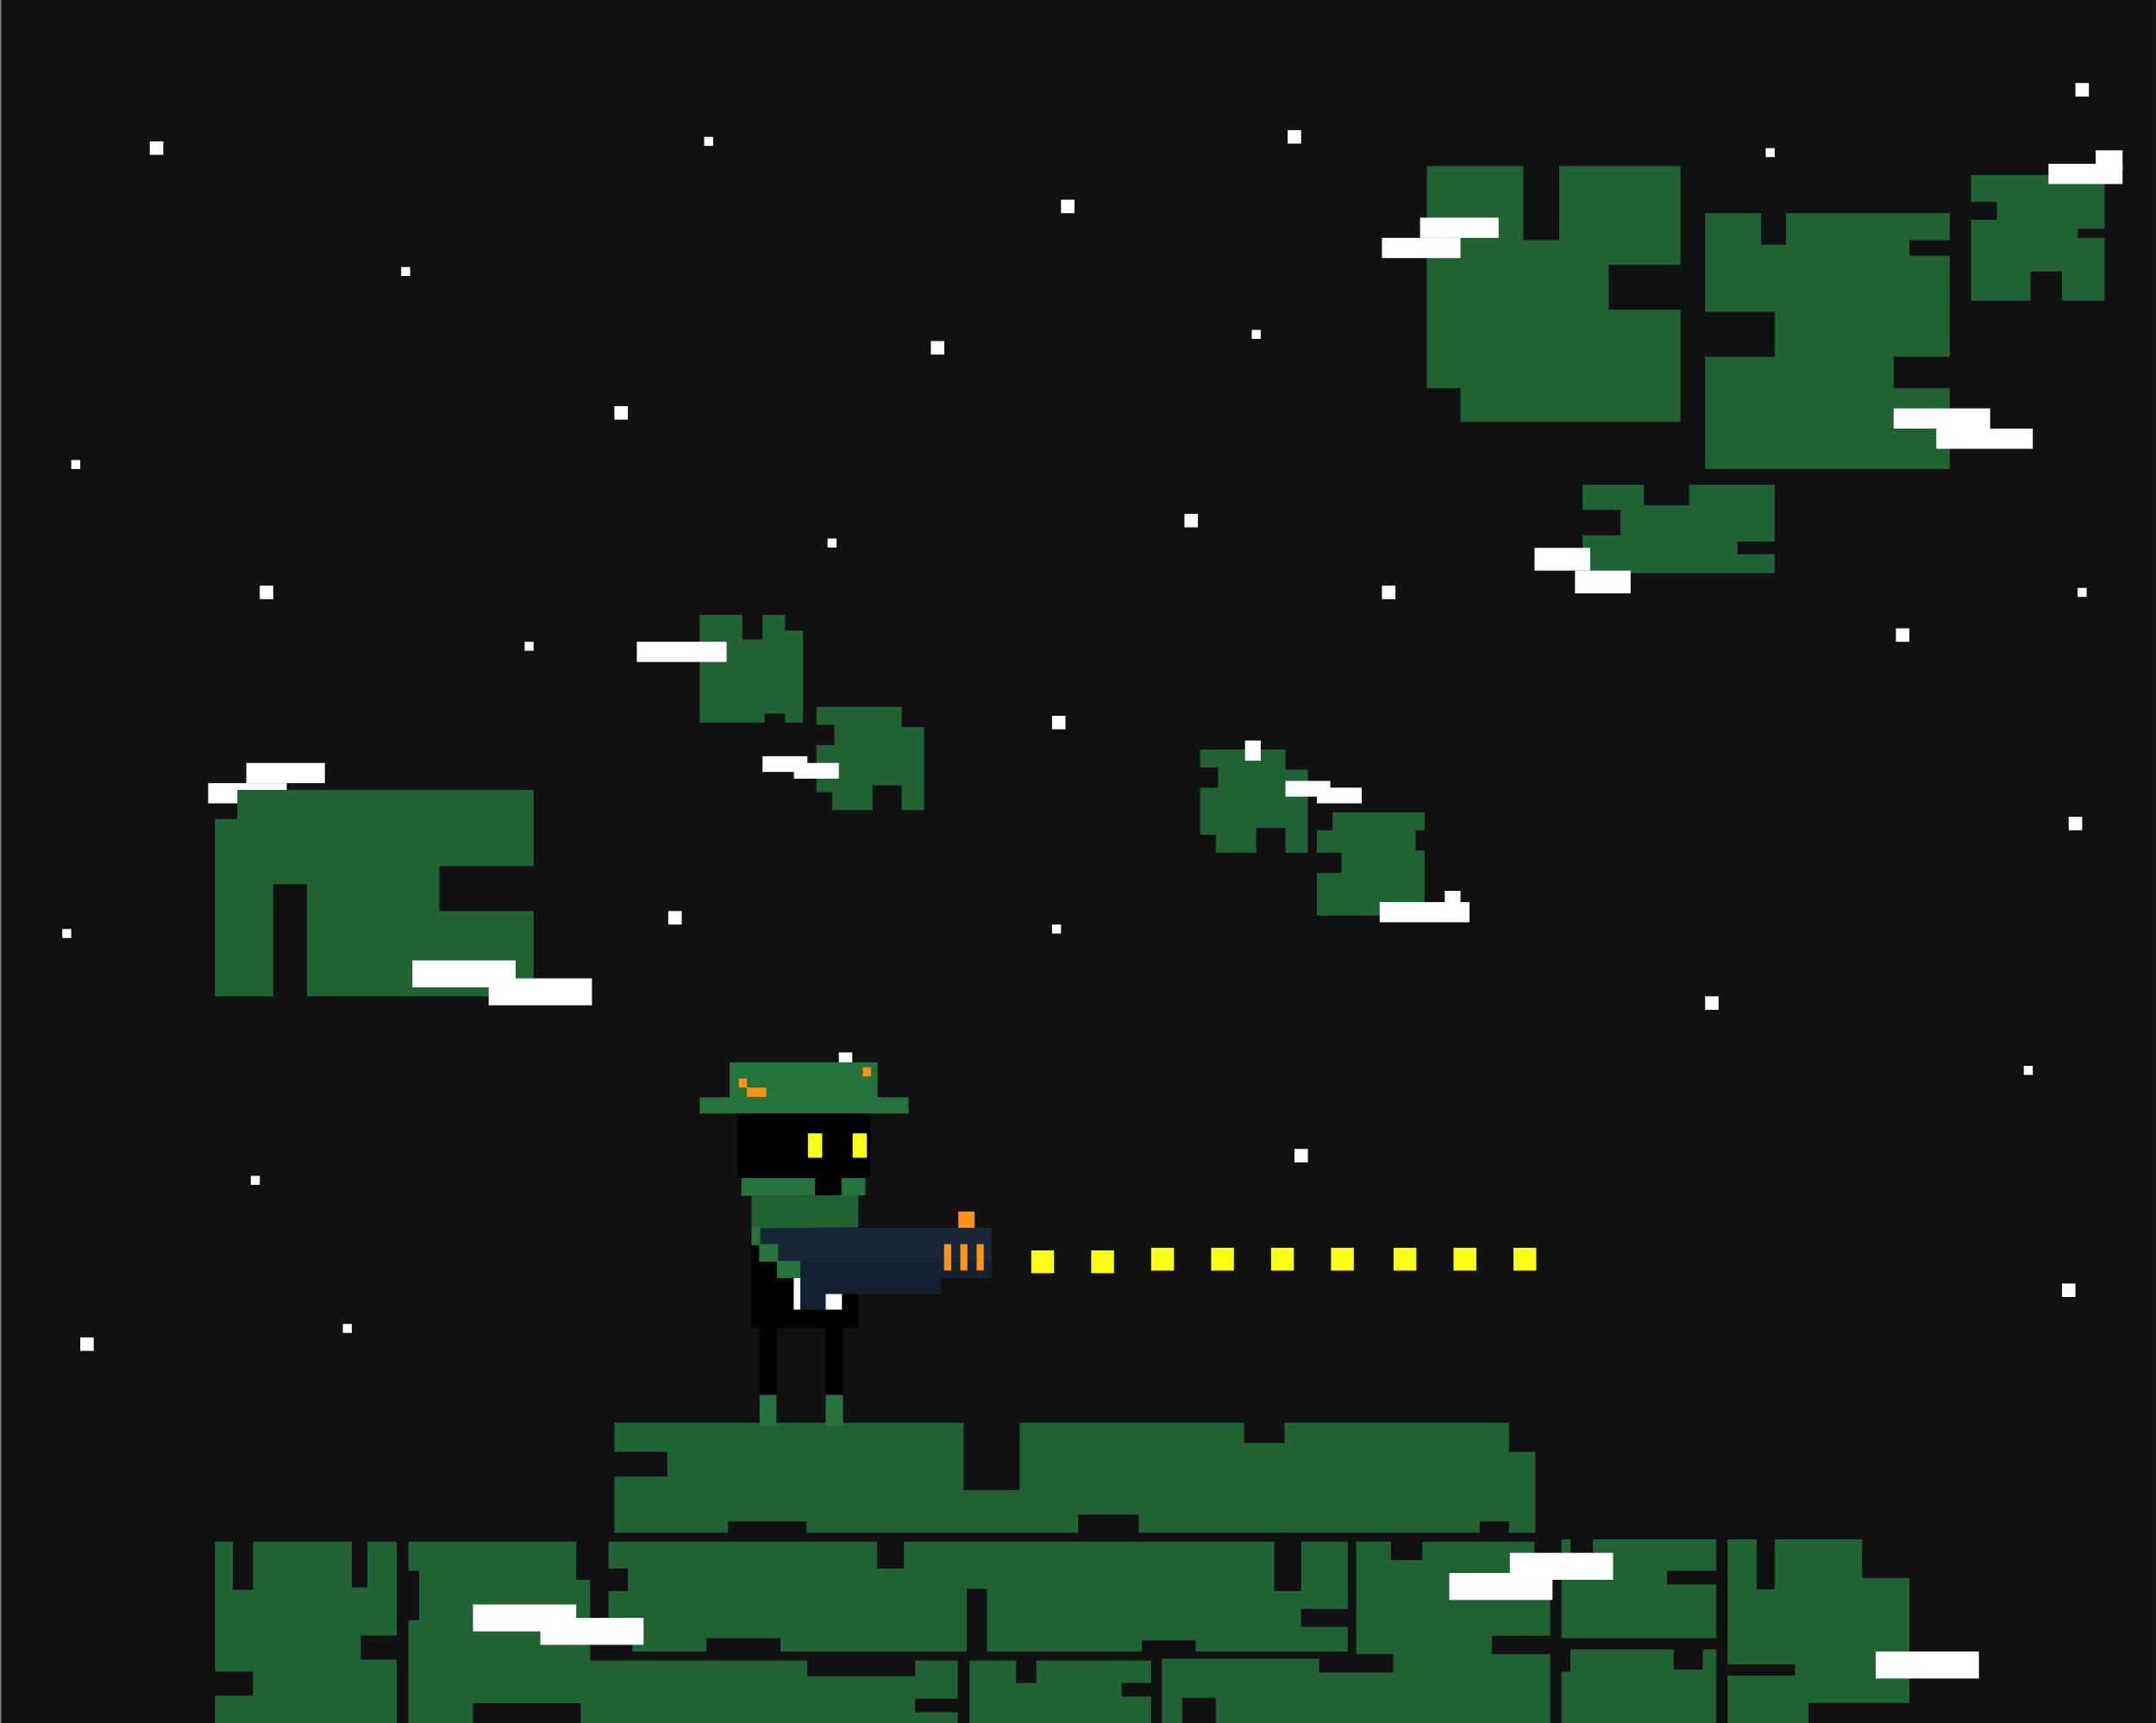 <svg width="1281" height="1024" viewBox="0 0 1281 1024" fill="none" xmlns="http://www.w3.org/2000/svg">
<rect x="0" y="0" width="1281" height="1024" fill="#808080" stroke="none"/>
<g clip-path="url(#clip0_419_3094)">
<rect width="1280" height="1024" transform="translate(0.898)" fill="#111111"/>
<rect x="908.969" y="364" width="58.756" height="18.752" fill="white"/>
<rect x="890.219" y="445.259" width="62.506" height="18.752" transform="rotate(-90 890.219 445.259)" fill="white"/>
<rect x="948.977" y="445.259" width="40.004" height="18.752" transform="rotate(-90 948.977 445.259)" fill="white"/>
<rect x="930.219" y="423.381" width="18.127" height="18.752" transform="rotate(-90 930.219 423.381)" fill="white"/>
<rect x="908.969" y="445.259" width="40.004" height="18.752" fill="white"/>
<rect x="804.312" y="405.433" width="18.573" height="18.573" fill="white"/>
<rect x="822.883" y="424.006" width="20.002" height="18.573" fill="white"/>
<rect x="785.734" y="386.86" width="18.573" height="18.573" fill="white"/>
<rect x="767.164" y="464.01" width="100.01" height="18.573" transform="rotate(-90 767.164 464.01)" fill="white"/>
<rect x="842.883" y="464.01" width="100.01" height="18.573" transform="rotate(-90 842.883 464.01)" fill="white"/>
<rect x="525.891" y="365.25" width="40.004" height="18.752" fill="white"/>
<rect x="525.891" y="406.505" width="40.004" height="18.127" fill="white"/>
<rect x="507.141" y="464.011" width="80.008" height="18.752" transform="rotate(-90 507.141 464.011)" fill="white"/>
<rect x="565.898" y="464.011" width="80.008" height="18.752" transform="rotate(-90 565.898 464.011)" fill="white"/>
<rect x="420.25" y="365.25" width="39.379" height="18.752" fill="white"/>
<rect x="420.25" y="446.509" width="39.379" height="18.752" fill="white"/>
<rect x="401.5" y="445.259" width="61.256" height="18.752" transform="rotate(-90 401.5 445.259)" fill="white"/>
<rect x="459.633" y="445.259" width="61.256" height="18.752" transform="rotate(-90 459.633 445.259)" fill="white"/>
<rect x="332.75" y="446.509" width="40.004" height="18.752" fill="white"/>
<rect x="314" y="465.26" width="100.01" height="18.752" transform="rotate(-90 314 465.26)" fill="white"/>
<rect x="719.656" y="464.01" width="100.01" height="18.752" transform="rotate(-90 719.656 464.01)" fill="white"/>
<rect x="672.156" y="445.259" width="62.506" height="18.752" transform="rotate(-90 672.156 445.259)" fill="white"/>
<rect x="632.148" y="445.259" width="40.004" height="18.752" fill="white"/>
<rect x="632.148" y="364" width="40.004" height="18.752" fill="white"/>
<rect x="613.398" y="464.011" width="100.01" height="18.752" transform="rotate(-90 613.398 464.011)" fill="white"/>
<rect x="611.117" y="660.28" width="43.754" height="10.255" transform="rotate(-90 611.117 660.28)" fill="#206234"/>
<rect x="594.023" y="642.163" width="25.637" height="10.255" transform="rotate(-90 594.023 642.163)" fill="#206234"/>
<rect x="627.867" y="642.163" width="25.637" height="10.255" transform="rotate(-90 627.867 642.163)" fill="#206234"/>
<rect x="594.023" y="626.78" width="10.255" height="17.092" transform="rotate(-90 594.023 626.78)" fill="#206234"/>
<rect x="594.023" y="642.163" width="8.888" height="17.092" transform="rotate(-90 594.023 642.163)" fill="#206234"/>
<rect x="628.211" y="642.163" width="8.888" height="17.092" transform="rotate(-90 628.211 642.163)" fill="#206234"/>
<rect x="670.25" y="642.847" width="8.888" height="8.888" transform="rotate(-90 670.25 642.847)" fill="#206234"/>
<rect x="662.047" y="625.413" width="8.888" height="8.888" transform="rotate(-90 662.047 625.413)" fill="#206234"/>
<rect x="678.797" y="633.275" width="16.75" height="8.888" transform="rotate(-90 678.797 633.275)" fill="#206234"/>
<rect x="662.047" y="660.28" width="18.117" height="8.888" transform="rotate(-90 662.047 660.28)" fill="#206234"/>
<rect x="678.797" y="660.28" width="8.888" height="8.888" transform="rotate(-90 678.797 660.28)" fill="#206234"/>
<rect x="627.867" y="626.78" width="10.255" height="17.092" transform="rotate(-90 627.867 626.78)" fill="#206234"/>
<rect x="644.961" y="660.28" width="43.754" height="10.255" transform="rotate(-90 644.961 660.28)" fill="#206234"/>
<g clip-path="url(#clip1_419_3094)">
<rect width="1365.33" height="1024" transform="translate(-41.668)" fill="#111111"/>
<path fill-rule="evenodd" clip-rule="evenodd" d="M847.758 98.666H905.099V142.668H926.434V98.666H998.44V157.333H955.766V184H998.44V250.667H867.753V230.667H847.758V98.666Z" fill="#206234"/>
<rect x="89.016" y="84" width="8.001" height="8" fill="white"/>
<rect x="1229.12" y="485.333" width="8.001" height="8" fill="white"/>
<rect x="765.078" y="77.333" width="8.001" height="8" fill="white"/>
<rect x="821.086" y="348" width="8.001" height="8" fill="white"/>
<rect x="703.742" y="305.333" width="8.001" height="8" fill="white"/>
<rect x="630.398" y="118.667" width="8.001" height="8" fill="white"/>
<rect x="365.039" y="241.333" width="8.001" height="8" fill="white"/>
<rect x="1013.11" y="592" width="8.001" height="8" fill="white"/>
<rect x="498.391" y="625.334" width="8.001" height="8" fill="white"/>
<rect x="397.039" y="541.333" width="8.001" height="8" fill="white"/>
<rect x="769.086" y="682.667" width="8.001" height="8" fill="white"/>
<rect x="47.676" y="794.667" width="8.001" height="8" fill="white"/>
<rect x="743.742" y="196.001" width="5.334" height="5.333" fill="white"/>
<rect x="625.07" y="549.333" width="5.334" height="5.333" fill="white"/>
<rect x="650.398" y="750.667" width="5.334" height="5.333" fill="white"/>
<rect x="491.719" y="320" width="5.334" height="5.333" fill="white"/>
<rect x="149.016" y="698.666" width="5.334" height="5.333" fill="white"/>
<rect x="1049.12" y="88" width="5.334" height="5.333" fill="white"/>
<rect x="238.359" y="158.667" width="5.334" height="5.333" fill="white"/>
<rect x="37.008" y="552" width="5.334" height="5.333" fill="white"/>
<rect x="418.383" y="81.333" width="5.334" height="5.333" fill="white"/>
<rect x="311.703" y="381.333" width="5.334" height="5.333" fill="white"/>
<rect x="203.695" y="786.667" width="5.334" height="5.333" fill="white"/>
<rect x="1202.46" y="633.333" width="5.334" height="5.333" fill="white"/>
<rect x="1234.47" y="349.333" width="5.334" height="5.333" fill="white"/>
<rect x="42.34" y="273.333" width="5.334" height="5.333" fill="white"/>
<rect x="1225.13" y="762.667" width="8.001" height="8" fill="white"/>
<rect x="625.07" y="425.333" width="8.001" height="8" fill="white"/>
<rect x="1233.13" y="49.334" width="8.001" height="8" fill="white"/>
<rect x="154.352" y="347.999" width="8.001" height="8" fill="white"/>
<rect x="553.07" y="202.668" width="8.001" height="8" fill="white"/>
<rect x="1126.45" y="373.334" width="8.001" height="8" fill="white"/>
<rect x="843.75" y="129.333" width="46.671" height="12" fill="white"/>
<path fill-rule="evenodd" clip-rule="evenodd" d="M1250.47 104H1171.12V120H1186.46V130.667H1171.12V178.667H1206.47V161.333H1225.14V178.667H1250.47V141.333H1234.47V136H1250.47V104Z" fill="#206234"/>
<path fill-rule="evenodd" clip-rule="evenodd" d="M940.293 340.56H1054.44V329.297H1032.37V321.788H1054.44V287.999H1003.6V300.201H976.747V287.999H940.293V303.017H962.813V318.034H940.293V340.56Z" fill="#206234"/>
<path fill-rule="evenodd" clip-rule="evenodd" d="M1013.11 126.667H1046.45V145.333H1061.12V126.667H1158.46V142.667H1134.46V152H1158.46V212H1125.13V230.667H1158.46V278.667H1013.11V212H1054.45V185.333H1013.11V126.667Z" fill="#206234"/>
<rect x="1125.12" y="242.667" width="57.339" height="12" fill="white"/>
<rect x="911.766" y="325.543" width="33.042" height="13.516" fill="white"/>
<rect x="935.797" y="339.059" width="33.042" height="13.516" fill="white"/>
<rect x="1150.46" y="254.666" width="57.339" height="12" fill="white"/>
<rect x="1217.12" y="97.333" width="44.004" height="12" fill="white"/>
<rect x="1245.13" y="89.335" width="16.002" height="12" fill="white"/>
<rect x="821.086" y="141.334" width="46.671" height="12" fill="white"/>
<rect x="146.352" y="453.333" width="46.671" height="12" fill="white"/>
<rect x="123.68" y="465.333" width="46.671" height="12" fill="white"/>
<path fill-rule="evenodd" clip-rule="evenodd" d="M782.422 493.333V506.667H797.09V518.667H782.422V544H846.428V505.333H841.094V493.333H846.428V482.667H791.757V493.333H782.422Z" fill="#206234"/>
<rect x="819.75" y="536" width="53.339" height="12" fill="white"/>
<rect x="858.422" y="529.333" width="9.334" height="12" fill="white"/>
<path fill-rule="evenodd" clip-rule="evenodd" d="M746.401 506.667H722.414V496H713.072V468H723.747V456H713.072V445.333H763.742V457.332H777.078V506.667H763.736V491.999H746.401V506.667Z" fill="#206234"/>
<rect x="739.742" y="440" width="9.334" height="12" fill="white"/>
<rect x="763.742" y="464" width="26.669" height="9.333" fill="white"/>
<rect x="782.406" y="468" width="26.669" height="9.333" fill="white"/>
<path fill-rule="evenodd" clip-rule="evenodd" d="M466.395 365.333H453.062V380H441.061V365.333H415.723V429.334H454.392V424.001H466.393V429.334H477.062V374.666H466.395V365.333Z" fill="#206234"/>
<rect x="431.719" y="393.333" width="53.339" height="12" transform="rotate(-180 431.719 393.333)" fill="white"/>
<path fill-rule="evenodd" clip-rule="evenodd" d="M518.394 481.333H494.4V470.667H485.064V442.667H495.733V430.667H485.064V420H535.734V431.999H549.07V481.333H535.729V466.667H518.394V481.333Z" fill="#206234"/>
<rect x="498.398" y="462.668" width="26.669" height="9.333" transform="rotate(-180 498.398 462.668)" fill="white"/>
<rect x="479.727" y="458.668" width="26.669" height="9.333" transform="rotate(-180 479.727 458.668)" fill="white"/>
<path fill-rule="evenodd" clip-rule="evenodd" d="M127.688 486.667V592H162.363V525.335H182.365V592H317.04V541.333H261.037V514.667H317.04V469.333H141.015V486.667H127.688Z" fill="#206234"/>
<rect x="351.711" y="597.333" width="61.34" height="16" transform="rotate(-180 351.711 597.333)" fill="white"/>
<rect x="306.367" y="586.667" width="61.34" height="16" transform="rotate(-180 306.367 586.667)" fill="white"/>
<path fill-rule="evenodd" clip-rule="evenodd" d="M763.216 845.333H896.564V862.667H912.302V910.667H896.557V904H879.222V910.667H676.551V900H640.547V910.667H479.185V904H432.514V910.667H365.047V877.333H396.518V862.667H365.047V845.333H572.53V885.335H605.867V845.333H739.214V857.333H763.216V845.333Z" fill="#206234"/>
<path fill-rule="evenodd" clip-rule="evenodd" d="M927.758 993.333V1029.33H1019.77V980H1011.77V992.001H994.433V980H933.092V993.333H927.758Z" fill="#206234"/>
<path fill-rule="evenodd" clip-rule="evenodd" d="M1043.77 914.667H1026.44V988.905H1066.44V995.654H1026.44V1024H1074.45V1011.85H1134.45V937.612H1106.45V914.667H1054.44V944.363H1043.77V914.667Z" fill="#206234"/>
<path fill-rule="evenodd" clip-rule="evenodd" d="M537.055 916H757.07V945.333H773.072V916H800.814V956H773.079V966.667H800.814V981.333H710.402V974.667H678.398V981.333H586.391V944H574.39V981.333H463.72V973.333H419.715V981.333H375.709V973.333H361.57V945.333H373.039V932H361.57V916H521.054V932H537.055V916Z" fill="#206234"/>
<path fill-rule="evenodd" clip-rule="evenodd" d="M209.029 916H150.364V944.618H138.362V916H127.688V993.268H150.35V1007.58H127.688V1033.33H235.698V986.114H214.363V971.805H235.698V916H218.363V943.188H209.029V916Z" fill="#206234"/>
<path fill-rule="evenodd" clip-rule="evenodd" d="M242.625 916H342.367V938.667H350.636V986.667H479.717V996H543.723V986.667H569.058V1009.33H543.725V1017.33H569.058V1033.33H350.636H242.625V962.667H249.026V933.333H242.625V916ZM345.031 1012H281.025V1024H345.031V1012Z" fill="#206234"/>
<path fill-rule="evenodd" clip-rule="evenodd" d="M603.733 986.667H576V1033.33H684.011V1008H666.408V1000H684.011V986.667H615.735V1000H603.733V986.667Z" fill="#206234"/>
<path fill-rule="evenodd" clip-rule="evenodd" d="M845.084 916H911.757V924.187H921.088V971.938H886.415V982.853H921.088V985.581V1033.33H690.398V985.581H783.74V993.768H827.745V982.853H805.743V916H826.415V926.914H845.084V916ZM722.4 1008.77H702.398V1029.24H722.4V1008.77Z" fill="#206234"/>
<path fill-rule="evenodd" clip-rule="evenodd" d="M927.758 914.667H933.091V937.333H946.426V914.667H1019.77V933.333H990.433V941.333H1019.77V973.333H927.758V914.667Z" fill="#206234"/>
<rect x="382.375" y="977.333" width="61.34" height="16" transform="rotate(-180 382.375 977.333)" fill="white"/>
<rect x="342.367" y="969.333" width="61.34" height="16" transform="rotate(-180 342.367 969.333)" fill="white"/>
<rect x="958.43" y="938.668" width="61.34" height="16" transform="rotate(-180 958.43 938.668)" fill="white"/>
<rect x="922.43" y="950.667" width="61.34" height="16" transform="rotate(-180 922.43 950.667)" fill="white"/>
<rect x="1175.79" y="997.333" width="61.34" height="16" transform="rotate(-180 1175.79 997.333)" fill="white"/>
<path d="M446.852 788.707V739.815H451.077V749.774H461.641V759.432H471.3V778.446H500.578V768.887H509.633V788.707H500.578V828.545H490.919V788.707H461.038V828.545H451.681V788.707H446.852Z" fill="black" stroke="black" stroke-width="0.604"/>
<path d="M589.016 759.03V749.474H475.828V777.844H490.278V768.586H500.212H558.912V759.03H578.178H589.016Z" fill="#122132" stroke="#122132" stroke-width="0.604"/>
<path d="M588.975 729.858H451.641V739.214H462.205V749.173H588.975V729.858Z" fill="#182738" stroke="#182738" stroke-width="0.604"/>
<path d="M440.797 710.238V699.976H484.261V709.936L440.797 710.238Z" fill="#26733D" stroke="#26733D" stroke-width="0.604"/>
<path d="M446.852 729.552V710.538H509.633V728.984L446.852 729.552Z" fill="#206234" stroke="#206234" stroke-width="0.604"/>
<path d="M446.852 739.516V729.556H451.379V739.516H461.943V749.475H475.224V759.133H461.943V749.475H451.379V739.516H446.852Z" fill="#26733D"/>
<path d="M451.379 739.516H446.852V729.556H451.379V739.516ZM451.379 739.516V749.475H461.943M451.379 739.516H461.943V749.475M461.943 749.475V759.133H475.224V749.475H461.943Z" stroke="#26733D" stroke-width="0.604"/>
<path d="M499.961 710.238V699.976H513.845V709.936L499.961 710.238Z" fill="#26733D" stroke="#26733D" stroke-width="0.604"/>
<path d="M521.085 631.467H433.855V652.291H416.047V661.345H539.497V652.291H521.085V631.467Z" fill="#26733D" stroke="#26733D" stroke-width="0.604"/>
<path d="M438.375 661.647H516.852V699.976H438.375V661.647Z" fill="black"/>
<rect x="492.086" y="699.976" width="7.848" height="10.261" fill="black"/>
<rect x="484.273" y="699.976" width="7.848" height="10.261" fill="black"/>
<rect x="506.594" y="673.417" width="8.451" height="14.487" fill="#FAFF15"/>
<rect x="480.047" y="673.417" width="8.451" height="14.487" fill="#FAFF15"/>
<rect x="438.977" y="640.825" width="4.829" height="5.432" fill="#FF9315"/>
<rect x="512.656" y="634.185" width="4.829" height="5.432" fill="#FF9315"/>
<rect x="443.812" y="646.255" width="11.47" height="5.432" fill="#FF9315"/>
<rect x="570.586" y="739.213" width="4.226" height="15.694" fill="#FF9315"/>
<rect x="569.383" y="719.894" width="9.659" height="9.658" fill="#FF9315"/>
<rect x="560.938" y="739.213" width="4.226" height="15.694" fill="#FF9315"/>
<rect x="580.266" y="739.213" width="4.226" height="15.694" fill="#FF9315"/>
<path d="M451.352 828.848H461.312V847.258H451.352V828.848Z" fill="#26733D"/>
<path d="M490.578 828.848H500.841V847.258H490.578V828.848Z" fill="#26733D"/>
<path d="M475.518 759.43H471.594V778.142H475.518V759.43Z" fill="white"/>
<path d="M500.237 768.893L490.578 768.88V778.145H500.237V768.893Z" fill="white"/>
<rect x="612.727" y="742.977" width="13.544" height="13.542" fill="#FAFF15"/>
<rect x="648.352" y="742.977" width="13.544" height="13.542" fill="#FAFF15"/>
<rect x="683.984" y="741.43" width="13.544" height="13.542" fill="#FAFF15"/>
<rect x="719.602" y="741.43" width="13.544" height="13.542" fill="#FAFF15"/>
<rect x="755.219" y="741.43" width="13.544" height="13.542" fill="#FAFF15"/>
<rect x="790.836" y="741.43" width="13.544" height="13.542" fill="#FAFF15"/>
<rect x="827.992" y="741.43" width="13.544" height="13.542" fill="#FAFF15"/>
<rect x="863.633" y="741.43" width="13.544" height="13.542" fill="#FAFF15"/>
<rect x="899.258" y="741.43" width="13.544" height="13.542" fill="#FAFF15"/>
</g>
</g>
<defs>
<clipPath id="clip0_419_3094">
<rect width="1280" height="1024" fill="white" transform="translate(0.898)"/>
</clipPath>
<clipPath id="clip1_419_3094">
<rect width="1365.33" height="1024" fill="white" transform="translate(-41.668)"/>
</clipPath>
</defs>
</svg>
